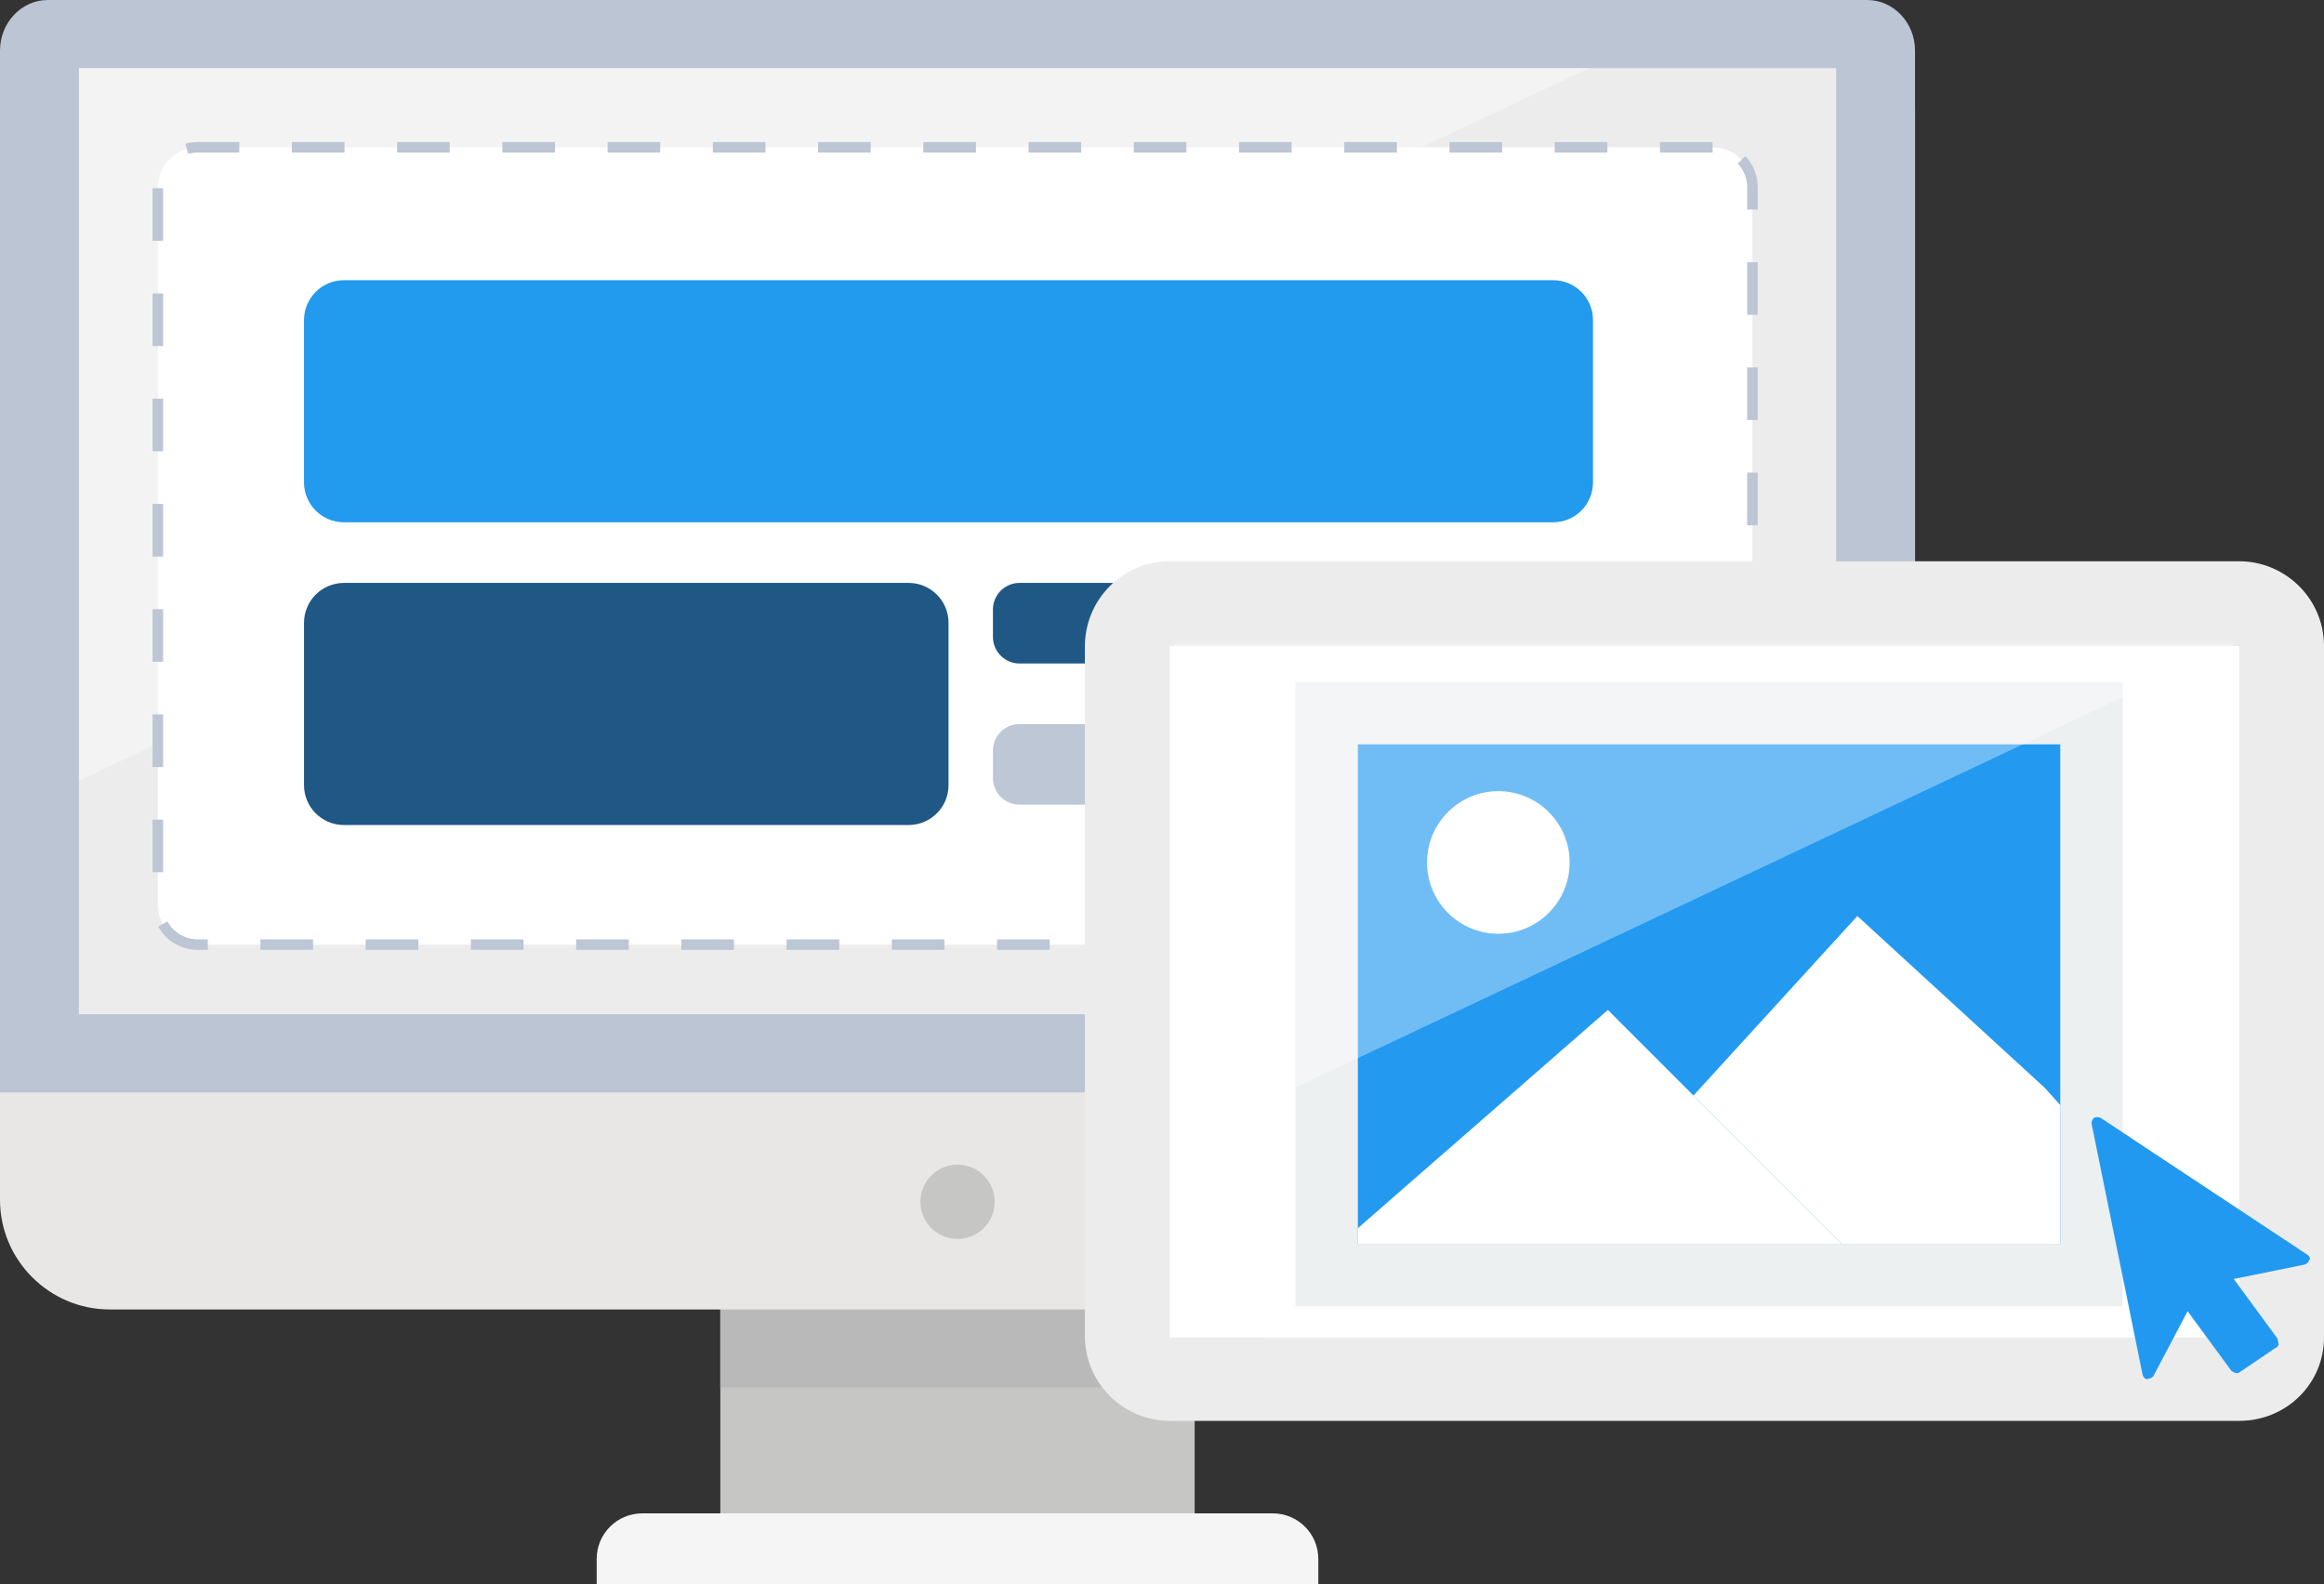 <?xml version="1.0" encoding="utf-8"?>
<!-- Generator: Adobe Illustrator 16.0.4, SVG Export Plug-In . SVG Version: 6.00 Build 0)  -->
<!DOCTYPE svg PUBLIC "-//W3C//DTD SVG 1.1//EN" "http://www.w3.org/Graphics/SVG/1.1/DTD/svg11.dtd">
<svg version="1.1" id="Isolation_Mode" xmlns="http://www.w3.org/2000/svg" xmlns:xlink="http://www.w3.org/1999/xlink" x="0px"
	 y="0px" width="220.836px" height="150.524px" viewBox="0 0 220.836 150.524" enable-background="new 0 0 220.836 150.524"
	 xml:space="preserve">
<rect x="0" y="0" width="220.836" height="150.524" fill="#333333" stroke="none"/>
<g>
	<g>
		<g>
			<rect x="68.448" y="117.294" fill="#C6C6C5" width="45.075" height="29.109"/>
			<rect x="68.448" y="117.294" fill="#B9B9B9" width="45.075" height="14.555"/>
			<g>
				<path fill="#E9E6E6" d="M171.554,124.432H10.419C4.688,124.432,0,119.744,0,114.013V10.419C0,4.688,4.688,0,10.419,0h161.135
					c5.729,0,10.419,4.688,10.419,10.418v103.595C181.973,119.744,177.283,124.432,171.554,124.432z"/>
				<circle fill="#C6C6C5" cx="90.99" cy="114.203" r="3.528"/>
				<path fill="#BBC5D3" d="M181.973,103.814V4.795c0-2.637-2.045-4.795-4.544-4.795H4.544C2.045,0,0,2.158,0,4.795v99.019H181.973z
					"/>
				<rect x="7.497" y="6.473" fill="#ECECEC" width="166.979" height="89.907"/>
			</g>
			<path fill="#F5F5F5" d="M125.272,150.524H56.699v-2.387c0-2.39,1.938-4.326,4.326-4.326h59.921c2.39,0,4.326,1.937,4.326,4.326
				V150.524z"/>
		</g>
		<rect x="16.988" y="23.624" display="none" fill="#FFFFFF" width="74.002" height="52.791"/>
		<rect x="19.397" y="25.587" display="none" fill="#239AEF" width="69.187" height="42.107"/>
		<path display="none" fill="#1F5785" d="M25.64,72.003c0,1.484-1.201,2.686-2.683,2.686s-2.683-1.201-2.683-2.686
			c0-1.481,1.201-2.677,2.683-2.677S25.64,70.522,25.64,72.003z"/>
		<path display="none" fill="#FFFFFF" d="M60.871,46.642c0,3.802-3.079,6.89-6.886,6.89c-3.804,0-6.886-3.088-6.886-6.89
			c0-3.809,3.082-6.89,6.886-6.89C57.792,39.752,60.871,42.833,60.871,46.642z"/>
		<polygon display="none" fill="#239AEF" points="51.474,42.613 51.474,50.664 58.139,46.642 		"/>
		<rect x="31.758" y="70.992" display="none" fill="#1F5785" width="44.462" height="1.303"/>
		<rect x="84.711" y="69.496" fill="#F2F2F2" width="3.873" height="0.984"/>
		<rect x="85.687" y="70.802" fill="#F2F2F2" width="2.897" height="0.975"/>
		<rect x="86.641" y="72.103" fill="#F2F2F2" width="1.943" height="0.979"/>
		<rect x="87.616" y="73.41" fill="#F2F2F2" width="0.968" height="0.976"/>
	</g>
	<polygon opacity="0.35" fill="#FFFFFF" points="7.497,74.199 151.025,6.473 7.497,6.473 	"/>
</g>
<g id="Rounded_Rectangle_1359">
	<g>
		<path fill="#FFFFFF" d="M162.737,14H18.788C16.697,14,15,15.695,15,17.788v68.187c0,2.093,1.697,3.788,3.788,3.788h143.949
			c2.092,0,3.788-1.695,3.788-3.788V17.788C166.525,15.695,164.829,14,162.737,14z"/>
	</g>
	<g>
		<path fill="#BCC6D4" d="M159.747,90.262h-5v-1h5V90.262z M149.747,90.262h-5v-1h5V90.262z M139.747,90.262h-5v-1h5V90.262z
			 M129.747,90.262h-5v-1h5V90.262z M119.747,90.262h-5v-1h5V90.262z M109.747,90.262h-5v-1h5V90.262z M99.747,90.262h-5v-1h5
			V90.262z M89.747,90.262h-5v-1h5V90.262z M79.747,90.262h-5v-1h5V90.262z M69.747,90.262h-5v-1h5V90.262z M59.747,90.262h-5v-1h5
			V90.262z M49.747,90.262h-5v-1h5V90.262z M39.747,90.262h-5v-1h5V90.262z M29.747,90.262h-5v-1h5V90.262z M19.747,90.262h-0.959
			c-1.561,0-2.999-0.849-3.755-2.215l0.875-0.484c0.58,1.048,1.684,1.699,2.88,1.699h0.959V90.262z M164.906,89.673l-0.506-0.861
			c1.002-0.59,1.625-1.677,1.625-2.838v-1.058h1v1.058C167.025,87.488,166.214,88.906,164.906,89.673z M15.5,82.886h-1v-5h1V82.886z
			 M167.025,79.917h-1v-5h1V79.917z M15.5,72.886h-1v-5h1V72.886z M167.025,69.917h-1v-5h1V69.917z M15.5,62.886h-1v-5h1V62.886z
			 M167.025,59.917h-1v-5h1V59.917z M15.5,52.886h-1v-5h1V52.886z M167.025,49.917h-1v-5h1V49.917z M15.5,42.886h-1v-5h1V42.886z
			 M167.025,39.917h-1v-5h1V39.917z M15.5,32.886h-1v-5h1V32.886z M167.025,29.917h-1v-5h1V29.917z M15.5,22.886h-1v-5h1V22.886z
			 M167.025,19.917h-1v-2.129c0-0.844-0.319-1.647-0.899-2.26l0.727-0.688c0.756,0.8,1.173,1.846,1.173,2.947V19.917z
			 M17.887,14.624l-0.271-0.962c0.381-0.108,0.775-0.163,1.173-0.163h3.949v1h-3.949C18.483,14.5,18.18,14.542,17.887,14.624z
			 M162.737,14.5h-5v-1h5V14.5z M152.737,14.5h-5v-1h5V14.5z M142.737,14.5h-5v-1h5V14.5z M132.737,14.5h-5v-1h5V14.5z
			 M122.737,14.5h-5v-1h5V14.5z M112.737,14.5h-5v-1h5V14.5z M102.737,14.5h-5v-1h5V14.5z M92.737,14.5h-5v-1h5V14.5z M82.737,14.5
			h-5v-1h5V14.5z M72.737,14.5h-5v-1h5V14.5z M62.737,14.5h-5v-1h5V14.5z M52.737,14.5h-5v-1h5V14.5z M42.737,14.5h-5v-1h5V14.5z
			 M32.737,14.5h-5v-1h5V14.5z"/>
	</g>
</g>
<g id="Rounded_Rectangle_1361">
	<g>
		<path fill="#229AEE" d="M147.585,26.626H32.678c-2.091,0-3.788,1.696-3.788,3.788v15.429c0,2.092,1.697,3.788,3.788,3.788h114.907
			c2.092,0,3.788-1.696,3.788-3.788V30.415C151.373,28.322,149.677,26.626,147.585,26.626z"/>
	</g>
</g>
<g id="Rounded_Rectangle_1361_copy">
	<g>
		<path fill="#1F5785" d="M86.344,55.393H32.678c-2.091,0-3.788,1.695-3.788,3.788V74.61c0,2.093,1.697,3.788,3.788,3.788h53.666
			c2.091,0,3.788-1.695,3.788-3.788V59.181C90.132,57.088,88.435,55.393,86.344,55.393z"/>
	</g>
</g>
<g id="Rounded_Rectangle_1361_copy_2">
	<g>
		<path fill="#1F5885" d="M148.848,55.393H96.879c-1.395,0-2.525,1.13-2.525,2.525v2.604c0,1.395,1.131,2.526,2.525,2.526h51.969
			c1.395,0,2.525-1.131,2.525-2.526v-2.604C151.373,56.523,150.242,55.393,148.848,55.393z"/>
	</g>
</g>
<g id="Rounded_Rectangle_1361_copy_3">
	<g>
		<path fill="#BDC7D5" d="M142.495,68.809H96.879c-1.395,0-2.525,1.131-2.525,2.525v2.604c0,1.395,1.131,2.525,2.525,2.525h45.616
			c1.395,0,2.525-1.131,2.525-2.525v-2.604C145.021,69.94,143.89,68.809,142.495,68.809z"/>
	</g>
</g>
<g>
	<path fill="#FFFFFF" d="M212.779,131.058H111.288c-2.321,0-4.097-1.775-4.097-4.096V61.396c0-2.322,1.775-4.096,4.097-4.096
		h101.491c2.32,0,4.097,1.773,4.097,4.096v65.43C216.876,129.146,214.964,131.058,212.779,131.058z"/>
	<path fill="#ECECEC" d="M212.779,135.019H111.152c-4.369,0-8.059-3.553-8.059-8.057V61.396c0-4.371,3.552-8.061,8.059-8.061
		h101.627c4.371,0,8.057,3.551,8.057,8.061v65.699C220.836,131.466,217.284,135.019,212.779,135.019z M212.779,61.396H111.152
		v65.699h101.627V61.396z"/>
</g>
<g>
	<g>
		<g>
			<rect x="121.613" y="63.316" fill="#ECF0F1" width="81.577" height="62.295"/>
			<path fill="#FFFFFF" d="M204.674,127.095H120.13V61.833h84.544V127.095z M123.098,124.126h78.609V64.798h-78.609V124.126z"/>
		</g>
		<g>
			<rect x="127.545" y="69.248" fill="#239AEF" width="69.713" height="50.432"/>
			<path fill="#ECF0F1" d="M198.74,121.162h-72.678V67.765h72.678V121.162z M129.029,118.195h66.745V70.73h-66.745V118.195z"/>
		</g>
		<circle fill="#FFFFFF" cx="142.379" cy="81.958" r="6.775"/>
		<polygon fill="#FFFFFF" points="195.774,105.009 194.291,103.363 176.493,87.048 160.919,104.105 169.05,112.238 175.009,118.195 
			195.774,118.195 		"/>
		<polygon fill="#FFFFFF" points="129.029,118.195 175.009,118.195 169.05,112.238 152.786,95.972 129.029,116.71 		"/>
	</g>
</g>
<polygon opacity="0.35" fill="#FFFFFF" points="111.485,108.828 212.444,61.189 111.485,61.189 "/>
<g>
	<g>
		<path fill="#2299F0" d="M219.311,119.269l-19.669-13.023c-0.193-0.129-0.354-0.096-0.675-0.031
			c-0.127,0.193-0.254,0.387-0.222,0.545l4.853,23.879c0.033,0.162,0.258,0.449,0.418,0.418c0.161-0.033,0.481-0.098,0.609-0.291
			l3.251-6.168l4.155,5.664c0.193,0.127,0.386,0.254,0.546,0.223l0.161-0.033l3.52-2.385c0.16-0.033,0.288-0.225,0.256-0.385
			s-0.065-0.322-0.098-0.48l-4.154-5.664l6.73-1.369c0.159-0.031,0.448-0.258,0.416-0.418
			C219.568,119.716,219.503,119.396,219.311,119.269z"/>
	</g>
</g>
</svg>
